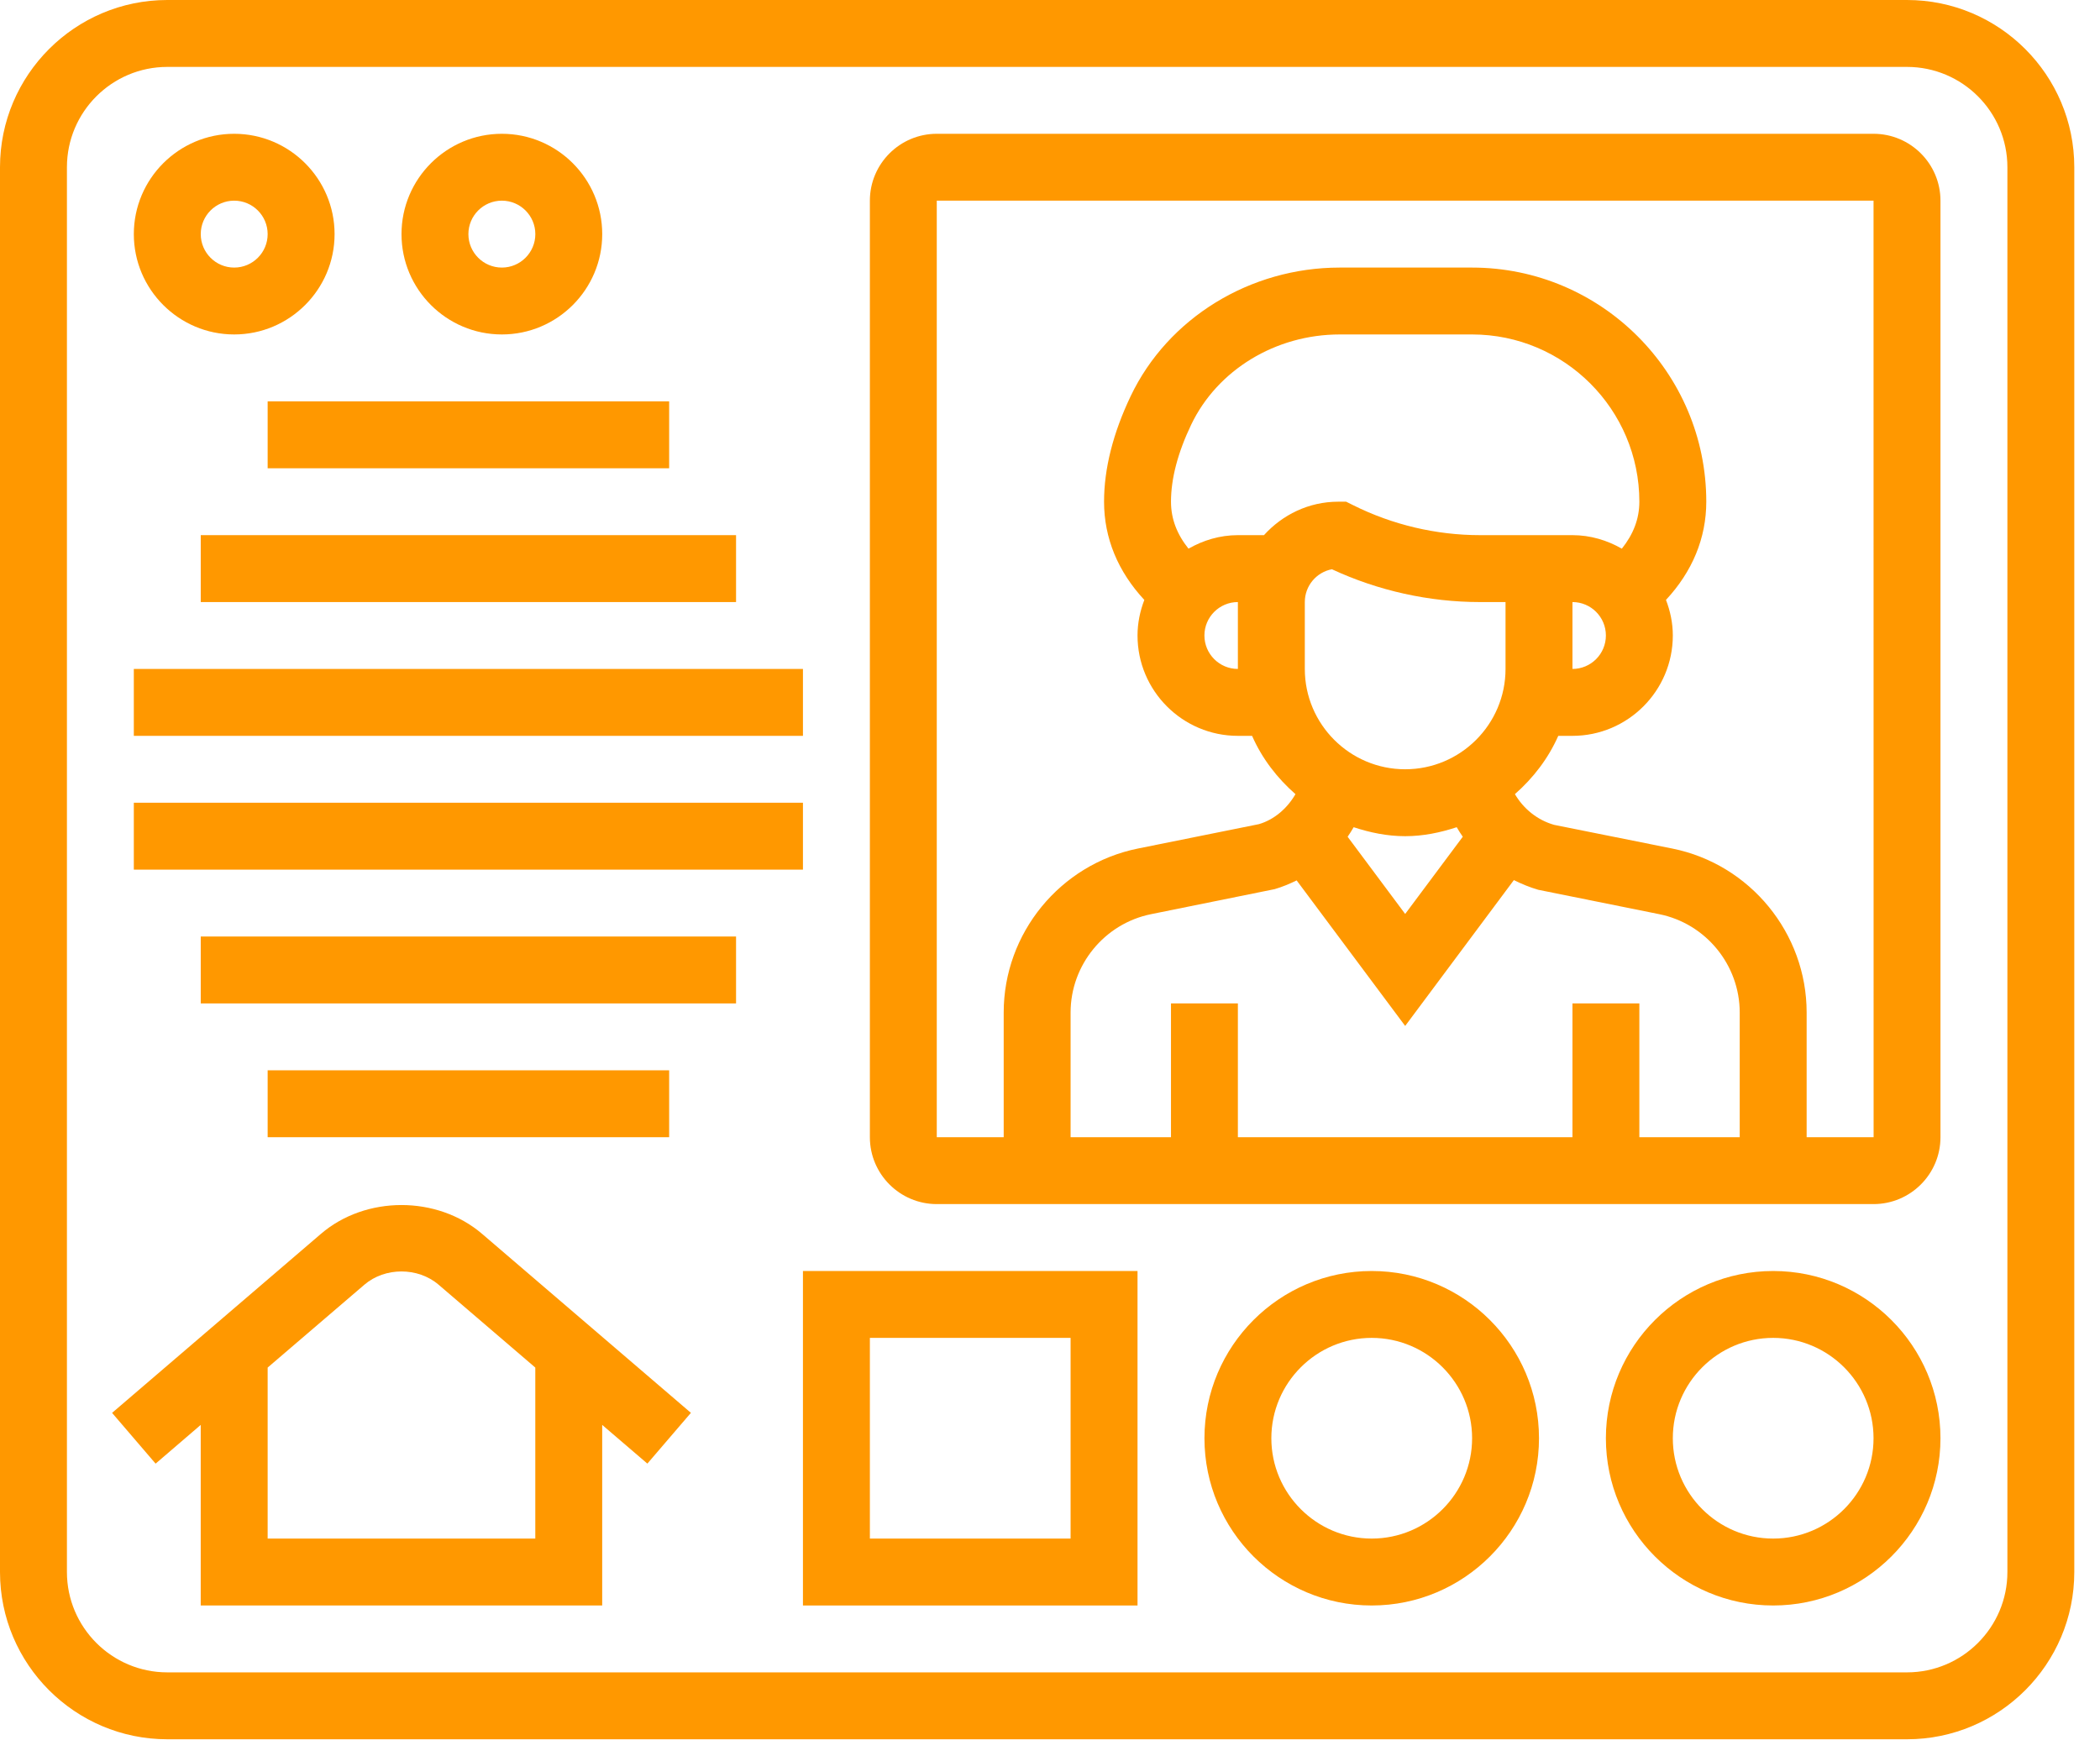 <svg width="62" height="52" viewBox="0 0 62 52" fill="none" xmlns="http://www.w3.org/2000/svg">
<path d="M56.302 0H4.939C2.216 0 0 2.216 0 4.939V46.425C0 49.148 2.216 51.364 4.939 51.364H56.302C59.026 51.364 61.241 49.148 61.241 46.425V4.939C61.241 2.216 59.026 0 56.302 0ZM59.266 46.425C59.266 48.058 57.936 49.388 56.302 49.388H4.939C3.305 49.388 1.976 48.058 1.976 46.425V4.939C1.976 3.305 3.305 1.976 4.939 1.976H56.302C57.936 1.976 59.266 3.305 59.266 4.939V46.425Z" fill="#FF9800"/>
<path d="M55.314 3.951H27.657C26.568 3.951 25.682 4.837 25.682 5.926V33.584C25.682 34.673 26.568 35.559 27.657 35.559H55.314C56.404 35.559 57.29 34.673 57.29 33.584V5.926C57.29 4.837 56.404 3.951 55.314 3.951ZM36.547 19.755C36.002 19.755 35.559 19.313 35.559 18.767C35.559 18.222 36.002 17.78 36.547 17.78V19.755ZM37.317 15.804H36.547C36.015 15.804 35.522 15.956 35.089 16.203C34.75 15.78 34.572 15.324 34.572 14.816C34.572 14.137 34.772 13.372 35.167 12.544C35.941 10.924 37.662 9.877 39.553 9.877H43.461C46.185 9.877 48.4 12.093 48.4 14.816C48.4 15.324 48.221 15.78 47.883 16.203C47.45 15.956 46.957 15.804 46.425 15.804H45.437H43.694C42.402 15.804 41.108 15.498 39.952 14.92L39.743 14.816H39.51C38.638 14.816 37.861 15.203 37.317 15.804ZM46.425 17.78C46.97 17.78 47.412 18.222 47.412 18.767C47.412 19.313 46.97 19.755 46.425 19.755V17.78ZM44.449 19.755C44.449 21.389 43.12 22.718 41.486 22.718C39.852 22.718 38.523 21.389 38.523 19.755V17.78C38.523 17.299 38.867 16.898 39.323 16.811C40.686 17.445 42.192 17.78 43.694 17.78H44.449V19.755ZM39.965 24.429C40.447 24.587 40.951 24.694 41.486 24.694C42.02 24.694 42.526 24.587 43.008 24.429C43.063 24.525 43.123 24.619 43.187 24.71L41.486 26.991L39.787 24.711C39.85 24.62 39.909 24.526 39.965 24.429ZM38.282 26L41.486 30.298L44.695 25.991C44.923 26.103 45.161 26.204 45.415 26.277L48.986 26.997C50.364 27.275 51.363 28.498 51.363 29.901V33.584H48.4V29.633H46.425V33.584H36.547V29.633H34.572V33.584H31.608V29.901C31.608 28.497 32.608 27.275 33.984 26.997L37.633 26.258C37.861 26.192 38.075 26.101 38.282 26ZM53.339 33.584V29.901C53.339 27.56 51.672 25.524 49.377 25.06L45.882 24.359C45.386 24.217 44.98 23.885 44.726 23.452C45.267 22.977 45.712 22.398 46.006 21.731H46.425C48.058 21.731 49.388 20.401 49.388 18.767C49.388 18.396 49.312 18.044 49.186 17.716C49.963 16.881 50.376 15.893 50.376 14.816C50.376 11.005 47.273 7.902 43.461 7.902H39.553C36.906 7.902 34.484 9.391 33.384 11.694C32.862 12.788 32.596 13.839 32.596 14.816C32.596 15.894 33.008 16.881 33.785 17.717C33.66 18.044 33.584 18.396 33.584 18.767C33.584 20.401 34.913 21.731 36.547 21.731H36.966C37.259 22.399 37.706 22.978 38.247 23.453C37.998 23.884 37.606 24.212 37.166 24.339L33.594 25.059C31.299 25.524 29.633 27.559 29.633 29.9V33.584H27.657V5.926H55.314L55.316 33.584H53.339Z" fill="#FF9800"/>
<path d="M52.351 37.535C49.628 37.535 47.412 39.751 47.412 42.474C47.412 45.197 49.628 47.413 52.351 47.413C55.074 47.413 57.29 45.197 57.29 42.474C57.29 39.751 55.074 37.535 52.351 37.535ZM52.351 45.437C50.717 45.437 49.388 44.108 49.388 42.474C49.388 40.84 50.717 39.51 52.351 39.51C53.985 39.51 55.314 40.84 55.314 42.474C55.314 44.108 53.985 45.437 52.351 45.437Z" fill="#FF9800"/>
<path d="M40.498 37.535C37.775 37.535 35.56 39.751 35.56 42.474C35.56 45.197 37.775 47.413 40.498 47.413C43.222 47.413 45.437 45.197 45.437 42.474C45.437 39.751 43.222 37.535 40.498 37.535ZM40.498 45.437C38.865 45.437 37.535 44.108 37.535 42.474C37.535 40.84 38.865 39.51 40.498 39.51C42.132 39.51 43.462 40.84 43.462 42.474C43.462 44.108 42.132 45.437 40.498 45.437Z" fill="#FF9800"/>
<path d="M9.473 36.44L3.309 41.725L4.594 43.224L5.926 42.08V47.412H17.779V42.08L19.113 43.223L20.398 41.724L14.234 36.439C12.91 35.303 10.795 35.303 9.473 36.44ZM15.804 45.437H7.902V40.387L10.759 37.939C11.367 37.418 12.339 37.418 12.948 37.939L15.804 40.387V45.437Z" fill="#FF9800"/>
<path d="M6.914 9.877C8.548 9.877 9.878 8.548 9.878 6.914C9.878 5.28 8.548 3.951 6.914 3.951C5.281 3.951 3.951 5.28 3.951 6.914C3.951 8.548 5.281 9.877 6.914 9.877ZM6.914 5.926C7.46 5.926 7.902 6.369 7.902 6.914C7.902 7.459 7.46 7.902 6.914 7.902C6.369 7.902 5.927 7.459 5.927 6.914C5.927 6.369 6.369 5.926 6.914 5.926Z" fill="#FF9800"/>
<path d="M14.817 9.877C16.451 9.877 17.78 8.548 17.78 6.914C17.78 5.28 16.451 3.951 14.817 3.951C13.183 3.951 11.854 5.28 11.854 6.914C11.854 8.548 13.183 9.877 14.817 9.877ZM14.817 5.926C15.362 5.926 15.805 6.369 15.805 6.914C15.805 7.459 15.362 7.902 14.817 7.902C14.271 7.902 13.829 7.459 13.829 6.914C13.829 6.369 14.271 5.926 14.817 5.926Z" fill="#FF9800"/>
<path d="M5.927 15.804H21.731V17.78H5.927V15.804Z" fill="#FF9800"/>
<path d="M3.951 19.755H23.706V21.731H3.951V19.755Z" fill="#FF9800"/>
<path d="M7.902 11.853H19.756V13.829H7.902V11.853Z" fill="#FF9800"/>
<path d="M3.951 23.706H23.706V25.682H3.951V23.706Z" fill="#FF9800"/>
<path d="M7.902 31.608H19.756V33.584H7.902V31.608Z" fill="#FF9800"/>
<path d="M5.927 27.657H21.731V29.633H5.927V27.657Z" fill="#FF9800"/>
<path d="M23.706 47.413H33.584V37.535H23.706V47.413ZM25.682 39.51H31.608V45.437H25.682V39.51Z" fill="#FF9800"/>
</svg>
